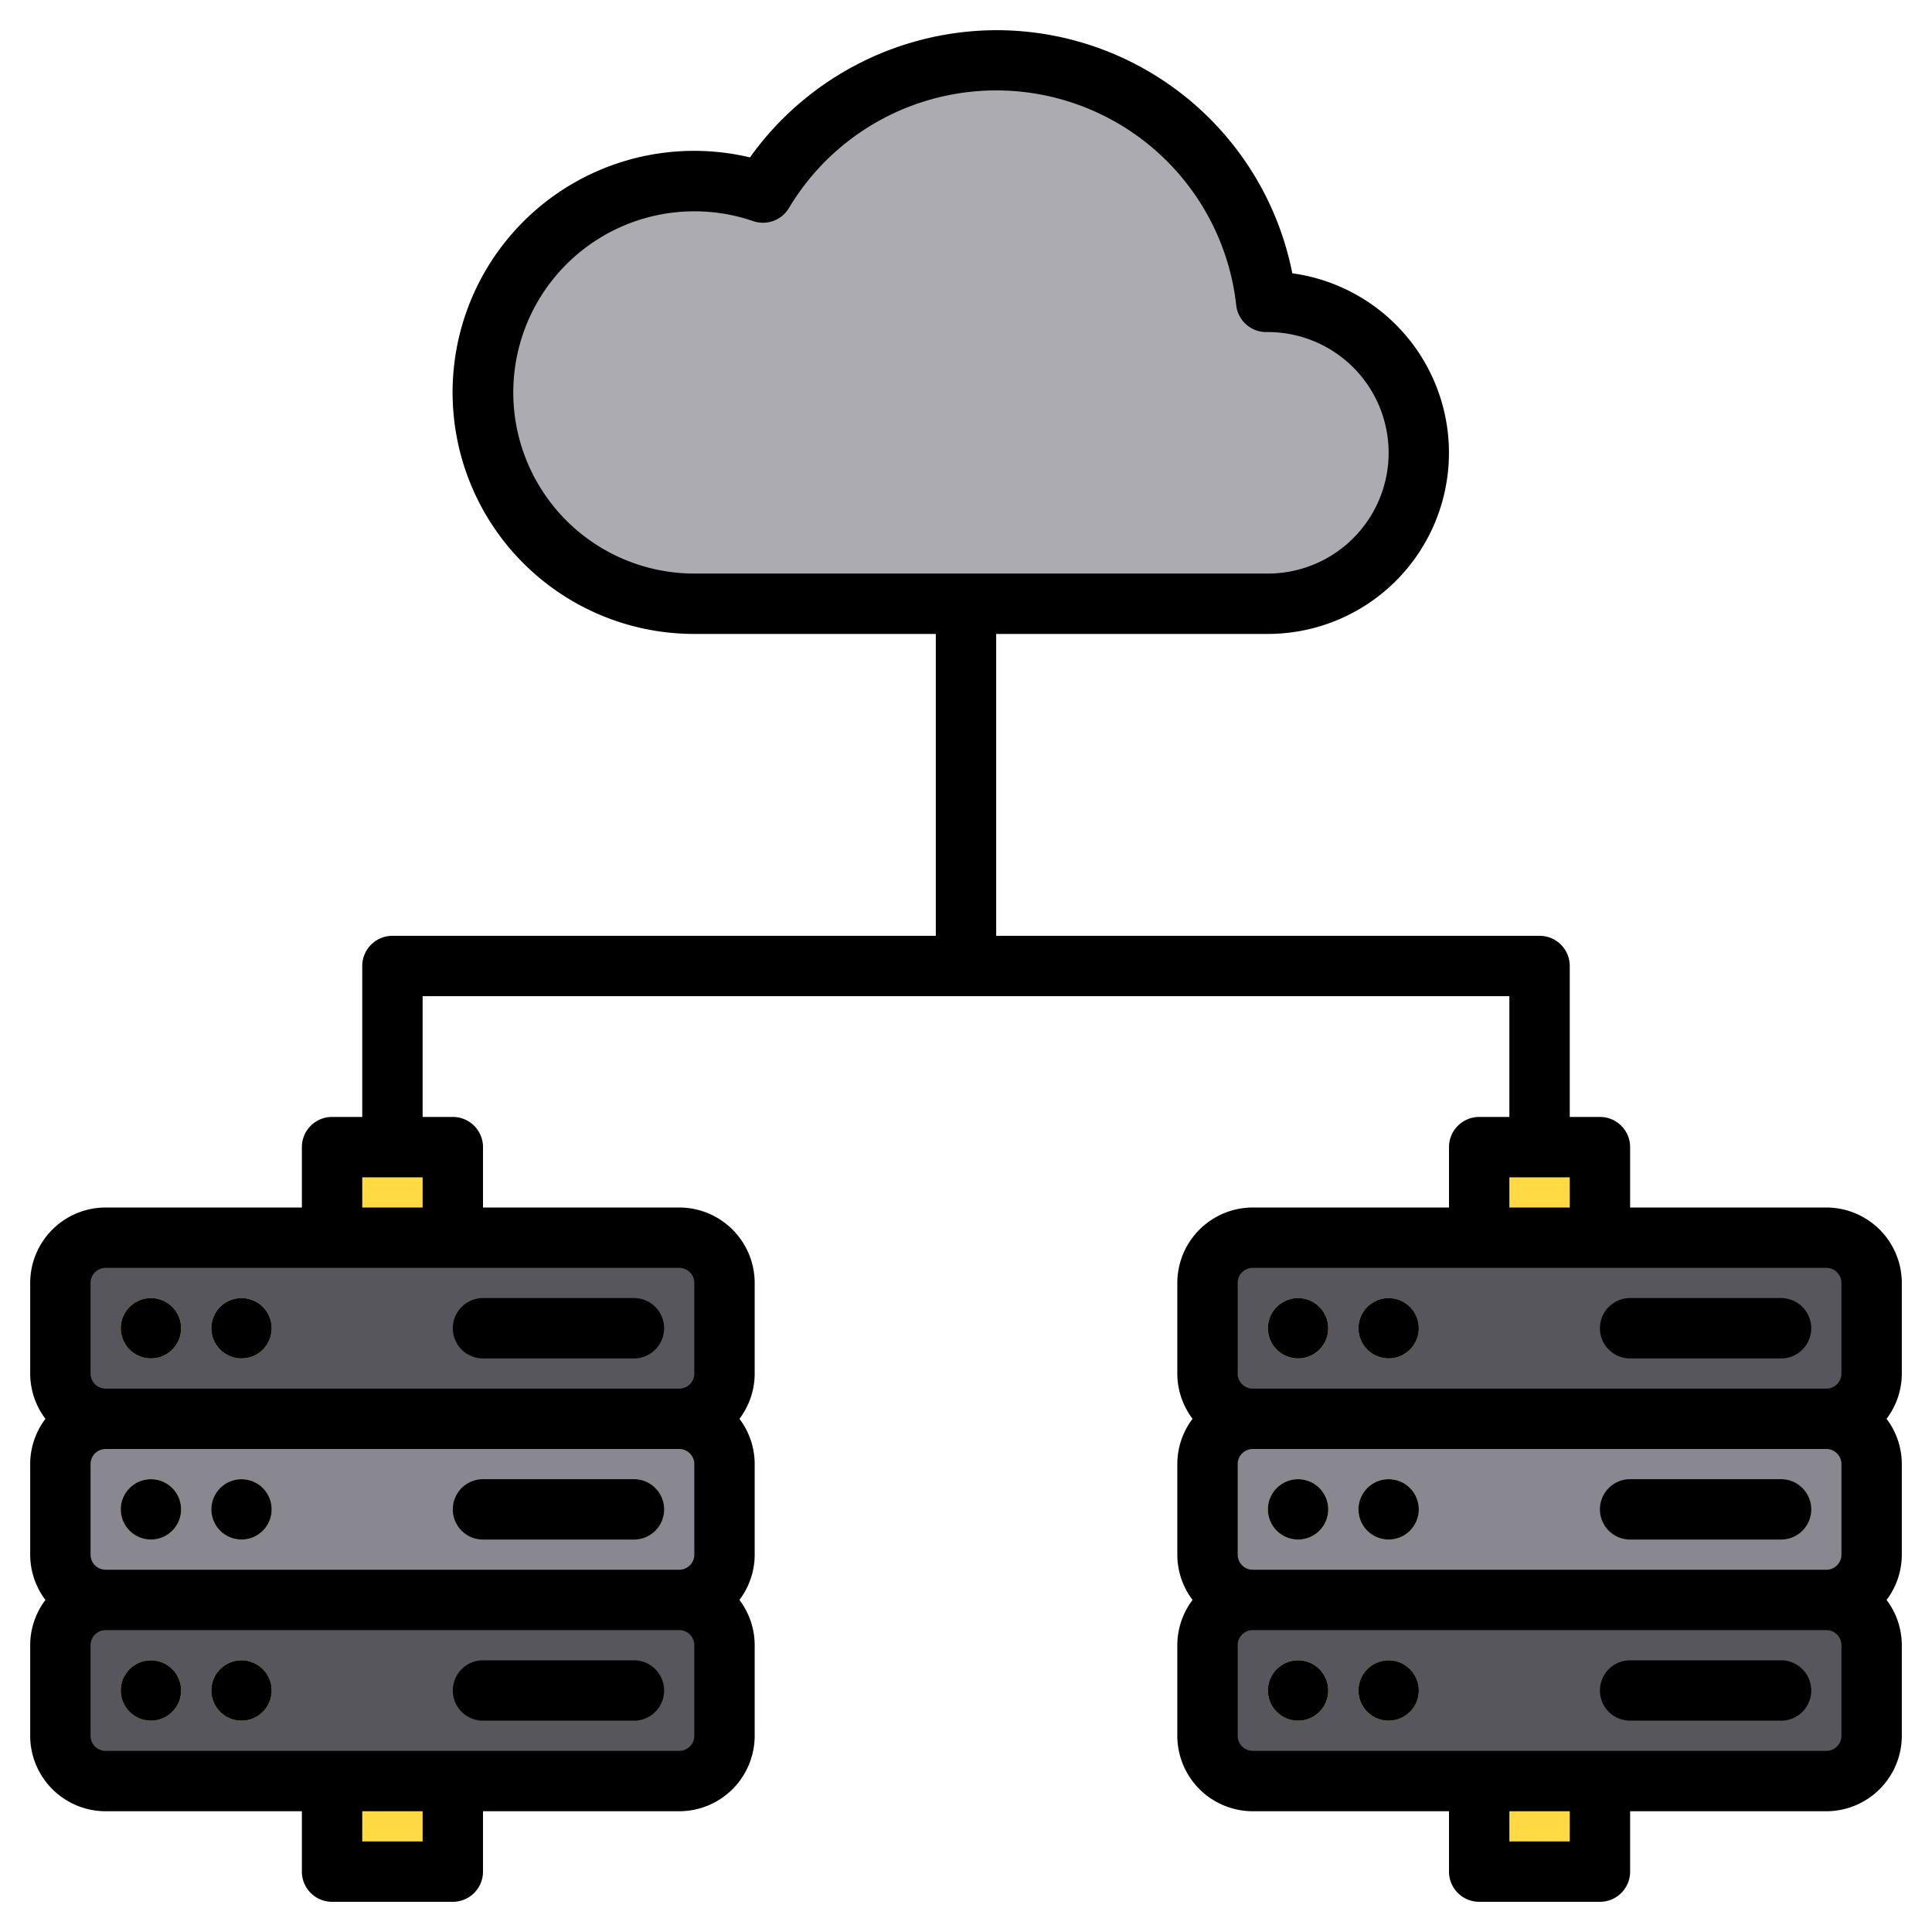 <svg height="512" viewBox="0 0 512 512" width="512" xmlns="http://www.w3.org/2000/svg"><g><g><path d="m283 160h53a40 40 0 0 0 0-80h-.44a72.008 72.008 0 0 0 -133.35-28.97 56.014 56.014 0 1 0 -18.21 108.97z" fill="#acabb1"/><g><rect fill="#57565c" height="48" rx="12" width="176" x="320" y="328"/><circle cx="344" cy="352" fill="#ffda44" r="8"/><circle cx="368" cy="352" fill="#ffda44" r="8"/><rect fill="#898890" height="48" rx="12" width="176" x="320" y="376"/><circle cx="344" cy="400" fill="#ffda44" r="8"/><circle cx="368" cy="400" fill="#ffda44" r="8"/><rect fill="#57565c" height="48" rx="12" width="176" x="320" y="424"/><g fill="#ffda44"><circle cx="344" cy="448" r="8"/><circle cx="368" cy="448" r="8"/><path d="m392 304h32v24h-32z"/><path d="m392 472h32v24h-32z"/></g></g><g><rect fill="#57565c" height="48" rx="12" width="176" x="16" y="328"/><circle cx="40" cy="352" fill="#ffda44" r="8"/><circle cx="64" cy="352" fill="#ffda44" r="8"/><rect fill="#898890" height="48" rx="12" width="176" x="16" y="376"/><circle cx="40" cy="400" fill="#ffda44" r="8"/><circle cx="64" cy="400" fill="#ffda44" r="8"/><rect fill="#57565c" height="48" rx="12" width="176" x="16" y="424"/><g fill="#ffda44"><circle cx="40" cy="448" r="8"/><circle cx="64" cy="448" r="8"/><path d="m88 304h32v24h-32z"/><path d="m88 472h32v24h-32z"/></g></g></g><g><path d="m504 340a20.02 20.02 0 0 0 -20-20h-52v-16a8 8 0 0 0 -8-8h-8v-40a8 8 0 0 0 -8-8h-144v-80h72a48.006 48.006 0 0 0 6.48-95.57 79.942 79.942 0 0 0 -78.48-64.43 80.519 80.519 0 0 0 -65.25 33.71 64.012 64.012 0 1 0 -14.75 126.29h64v80h-144a8 8 0 0 0 -8 8v40h-8a8 8 0 0 0 -8 8v16h-52a20.02 20.02 0 0 0 -20 20v24a19.907 19.907 0 0 0 4.04 12 19.907 19.907 0 0 0 -4.04 12v24a19.907 19.907 0 0 0 4.04 12 19.907 19.907 0 0 0 -4.04 12v24a20.02 20.02 0 0 0 20 20h52v16a8 8 0 0 0 8 8h32a8 8 0 0 0 8-8v-16h52a20.02 20.02 0 0 0 20-20v-24a19.907 19.907 0 0 0 -4.04-12 19.907 19.907 0 0 0 4.04-12v-24a19.907 19.907 0 0 0 -4.04-12 19.907 19.907 0 0 0 4.04-12v-24a20.02 20.02 0 0 0 -20-20h-52v-16a8 8 0 0 0 -8-8h-8v-32h288v32h-8a8 8 0 0 0 -8 8v16h-52a20.02 20.02 0 0 0 -20 20v24a19.907 19.907 0 0 0 4.04 12 19.907 19.907 0 0 0 -4.04 12v24a19.907 19.907 0 0 0 4.04 12 19.907 19.907 0 0 0 -4.04 12v24a20.02 20.02 0 0 0 20 20h52v16a8 8 0 0 0 8 8h32a8 8 0 0 0 8-8v-16h52a20.02 20.02 0 0 0 20-20v-24a19.907 19.907 0 0 0 -4.04-12 19.907 19.907 0 0 0 4.04-12v-24a19.907 19.907 0 0 0 -4.04-12 19.907 19.907 0 0 0 4.04-12zm-408-28h16v8h-16zm16 176h-16v-8h16zm72-28a4 4 0 0 1 -4 4h-152a4 4 0 0 1 -4-4v-24a4 4 0 0 1 4-4h152a4 4 0 0 1 4 4zm0-48a4 4 0 0 1 -4 4h-152a4 4 0 0 1 -4-4v-24a4 4 0 0 1 4-4h152a4 4 0 0 1 4 4zm-4-76a4 4 0 0 1 4 4v24a4 4 0 0 1 -4 4h-152a4 4 0 0 1 -4-4v-24a4 4 0 0 1 4-4zm4-184a48 48 0 1 1 15.61-93.4 8.013 8.013 0 0 0 9.46-3.46 63.994 63.994 0 0 1 118.54 25.73 7.994 7.994 0 0 0 7.95 7.13h.44a32 32 0 0 1 0 64zm216 160h16v8h-16zm16 176h-16v-8h16zm72-28a4 4 0 0 1 -4 4h-152a4 4 0 0 1 -4-4v-24a4 4 0 0 1 4-4h152a4 4 0 0 1 4 4zm0-48a4 4 0 0 1 -4 4h-152a4 4 0 0 1 -4-4v-24a4 4 0 0 1 4-4h152a4 4 0 0 1 4 4zm0-48a4 4 0 0 1 -4 4h-152a4 4 0 0 1 -4-4v-24a4 4 0 0 1 4-4h152a4 4 0 0 1 4 4z"/><circle cx="344" cy="352" r="8"/><circle cx="368" cy="352" r="8"/><path d="m432 360h40a8 8 0 0 0 0-16h-40a8 8 0 0 0 0 16z"/><circle cx="344" cy="400" r="8"/><circle cx="368" cy="400" r="8"/><path d="m432 408h40a8 8 0 0 0 0-16h-40a8 8 0 0 0 0 16z"/><circle cx="344" cy="448" r="8"/><circle cx="368" cy="448" r="8"/><path d="m472 440h-40a8 8 0 0 0 0 16h40a8 8 0 0 0 0-16z"/><circle cx="40" cy="352" r="8"/><circle cx="64" cy="352" r="8"/><path d="m128 360h40a8 8 0 0 0 0-16h-40a8 8 0 0 0 0 16z"/><circle cx="40" cy="400" r="8"/><circle cx="64" cy="400" r="8"/><path d="m128 408h40a8 8 0 0 0 0-16h-40a8 8 0 0 0 0 16z"/><circle cx="40" cy="448" r="8"/><circle cx="64" cy="448" r="8"/><path d="m168 440h-40a8 8 0 0 0 0 16h40a8 8 0 0 0 0-16z"/></g></g></svg>